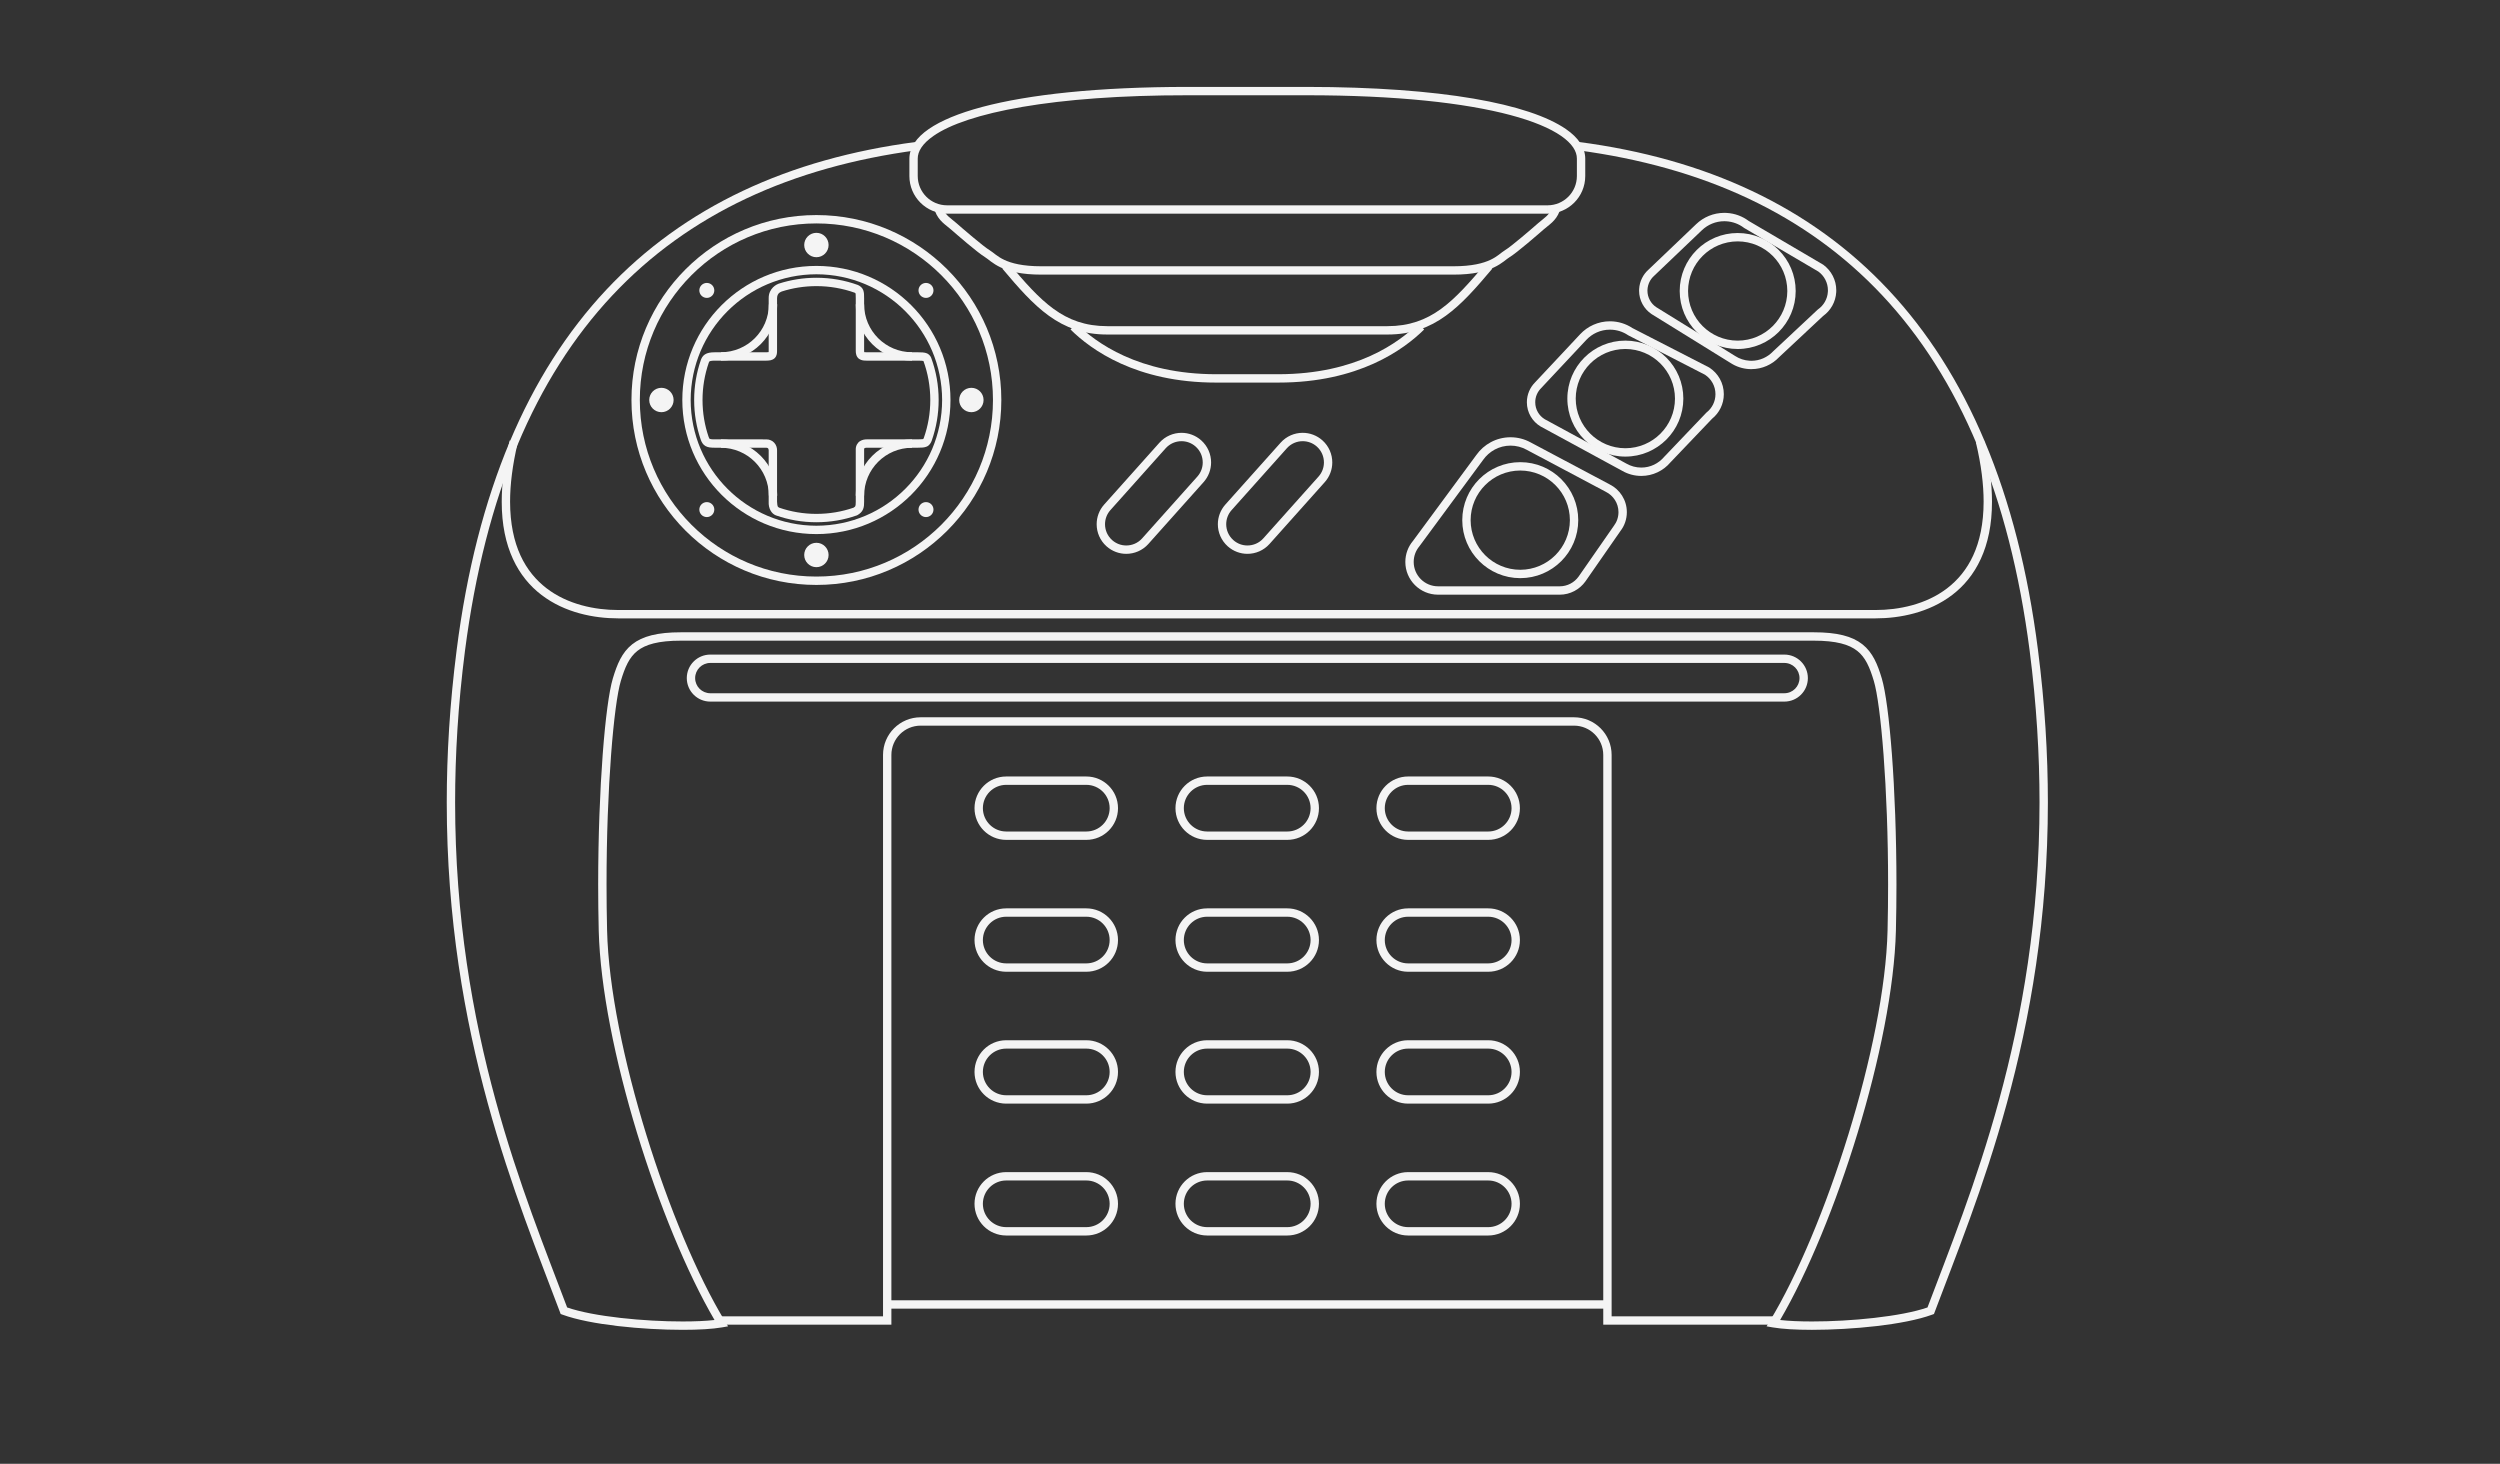 <svg height="350.257" viewBox="0 0 598.191 350.257" width="598.191" xmlns="http://www.w3.org/2000/svg"><rect x="0" y="0" width="598.191" height="350.257" fill="#333333" stroke="none"/><g fill="#f4f4f4"><path d="m424.144 317.612-1.441-.251.758-1.251c13.222-21.773 27.552-66.131 28.189-93.506.088-3.7.128-7.365.128-10.954.013-23.146-1.756-43.25-3.42-48.734-.987-3.296-2.014-5.638-3.955-7.171-1.938-1.54-5.016-2.451-10.42-2.449h-271.055c-5.404-.002-8.484.909-10.419 2.449-1.942 1.533-2.968 3.875-3.955 7.171-1.666 5.486-3.436 25.592-3.423 48.734 0 3.587.04 7.251.13 10.954.638 27.375 14.968 71.732 28.19 93.506l.759 1.251-1.445.251c-2.293.397-5.602.585-9.414.585-9.54-.009-22.083-1.172-28.77-3.632l-.429-.159-.158-.428c-9.944-26.517-27.1-66.108-27.096-121.998 0-11.465.722-23.616 2.373-36.48 9.629-75.631 49.143-113.55 109.86-121.529l.263 1.981c-59.949 8.02-98.435 44.767-108.139 119.802-1.641 12.78-2.356 24.843-2.356 36.226.004 55.184 16.81 94.281 26.805 120.862 6.306 2.2 18.513 3.366 27.647 3.355 2.958.002 5.607-.119 7.619-.35-13.216-22.615-27.022-65.771-27.708-93.196-.09-3.721-.13-7.4-.132-11.002.013-23.313 1.708-43.25 3.507-49.309 1.014-3.37 2.154-6.196 4.628-8.165 2.482-1.958 6.069-2.882 11.663-2.882h271.055c5.594 0 9.183.924 11.661 2.882 2.476 1.969 3.616 4.794 4.63 8.165 1.795 6.057 3.492 25.993 3.505 49.309-.002 3.604-.042 7.283-.131 11.002-.683 27.425-14.491 70.581-27.707 93.196 2.01.23 4.661.352 7.619.35 9.132.011 21.34-1.155 27.647-3.355 9.993-26.583 26.801-65.679 26.805-120.862-.002-11.381-.717-23.445-2.355-36.226-9.705-75.035-48.19-111.783-108.14-119.802h.002l.261-1.981c60.717 7.979 100.231 45.898 109.86 121.529 1.651 12.866 2.371 25.015 2.371 36.48.004 55.888-17.151 95.479-27.094 121.998l-.162.43-.427.157c-6.688 2.46-19.23 3.623-28.769 3.634-3.814-.002-7.122-.19-9.415-.587z"/><path d="m226.596 51.129c-4.97-.002-9-4.029-9-9.001v-4.167c.004-2.669 1.702-5.061 4.619-7.075 2.935-2.03 7.187-3.797 12.767-5.288 11.156-2.971 27.637-4.801 49.278-4.804h28.388c32.481.027 53.269 4.063 62.045 10.091 2.917 2.014 4.615 4.405 4.621 7.075v4.167c-.002 4.972-4.029 8.999-9.001 9.001v-1-1c3.867-.006 6.994-3.135 7-7v-4.167c.006-1.748-1.11-3.585-3.76-5.431-2.632-1.829-6.703-3.552-12.144-4.999-10.885-2.904-27.236-4.739-48.762-4.737h-28.388c-32.269-.027-52.98 4.188-60.906 9.736-2.649 1.846-3.764 3.683-3.76 5.431v4.167c.008 3.865 3.135 6.994 7 7h143.718v1 1h-143.715z"/><path d="m347.731 65.711h-98.553c-4.73.002-7.707-.77-9.727-1.719-2.004-.942-3.076-2.068-3.703-2.423-1.865-1.132-6.858-5.497-8.229-6.688-1.189-1.062-2.892-1.971-3.778-4.317l1.874-.703c.616 1.651 1.745 2.242 3.221 3.514 1.297 1.143 6.47 5.611 7.941 6.478 1.037.645 1.801 1.521 3.524 2.328 1.709.801 4.356 1.529 8.876 1.531h98.553c4.521-.002 7.17-.73 8.877-1.531 1.726-.807 2.487-1.683 3.526-2.328 1.469-.865 6.642-5.335 7.938-6.478 1.477-1.272 2.605-1.863 3.222-3.514h.002l1.871.701c-.884 2.348-2.587 3.257-3.777 4.319-1.371 1.19-6.364 5.555-8.228 6.688-.628.355-1.7 1.481-3.704 2.423-2.019.949-4.989 1.72-9.708 1.719-.004 0-.011 0-.018 0z"/><path d="m331.981 80.044h-67.051c-11.387.01-17.476-6.718-25.099-15.772l1.528-1.29c7.712 9.116 13.124 15.052 23.571 15.062h67.052c10.447-.01 15.857-5.946 23.569-15.062l.002.002 1.527 1.288c-7.617 9.047-13.701 15.772-25.072 15.772-.008 0-.018 0-.027 0z"/><path d="m256.146 78.84 1.401-1.426c4.628 4.533 14.829 12.121 33.465 12.131l14.887-.002c18.636-.008 28.837-7.596 33.466-12.129h.002l1.4 1.426c-4.872 4.802-15.67 12.713-34.868 12.703l-14.887.002c-19.198.009-29.996-7.903-34.866-12.705z"/><path d="m147.928 147.962c-5.875-.004-12.802-1.37-18.338-5.589-5.545-4.215-9.554-11.331-9.538-22.335 0-4.264.59-9.118 1.905-14.642l1.945.464c-1.286 5.398-1.851 10.099-1.851 14.178.017 10.54 3.72 16.885 8.752 20.745 5.039 3.856 11.55 5.182 17.125 5.18h300.832c5.574.002 12.084-1.323 17.124-5.18 5.03-3.86 8.733-10.208 8.75-20.745 0-4.079-.564-8.78-1.848-14.178h.002l1.945-.464c1.311 5.524 1.9 10.378 1.902 14.642.017 11.004-3.992 18.12-9.537 22.335-5.539 4.22-12.466 5.585-18.339 5.589z"/><path d="m384.623 316.96h-1.001v-136.331c-.007-3.867-3.136-6.994-7-7.002h-156.334c-3.865.008-6.991 3.135-7 7.002v136.333h-1c-13.694-.002-39.653-.002-39.692-.002v-1.999h38.693v-134.332c0-4.972 4.028-9.001 8.999-9.001h156.334c4.971 0 8.999 4.028 9.001 9.001v134.332h38.639v2.001c0-.002-23.666-.002-39.639-.002zm-212.027 0v.002z"/><path d="m212.263 313.127v-1.999h172v1.999z"/><path d="m240.763 200.961v-.999-1.002h19.167c3.083-.004 5.576-2.499 5.583-5.582-.006-3.084-2.5-5.579-5.583-5.583h-19.167c-3.085.004-5.579 2.499-5.584 5.583.006 3.083 2.501 5.578 5.584 5.582v1.002.999c-4.19 0-7.583-3.397-7.585-7.583.002-4.188 3.396-7.583 7.585-7.583h19.167c4.188 0 7.581 3.395 7.583 7.583-.002 4.186-3.395 7.583-7.583 7.583z"/><path d="m288.845 200.961v-.999-1.002l19.167.002c3.083-.006 5.578-2.501 5.582-5.584-.004-3.084-2.499-5.579-5.582-5.583h-19.167c-3.083.004-5.579 2.499-5.583 5.583.004 3.083 2.5 5.578 5.583 5.582v1.002.999c-4.188 0-7.583-3.397-7.583-7.583 0-4.188 3.395-7.583 7.583-7.583h19.167c4.188 0 7.583 3.395 7.583 7.583 0 4.186-3.395 7.583-7.583 7.583z"/><path d="m336.927 200.962v-1.001-1.001l19.168.002c3.083-.006 5.578-2.5 5.584-5.584-.006-3.085-2.499-5.579-5.584-5.584h-19.168c-3.081.005-5.576 2.499-5.582 5.584.006 3.084 2.501 5.578 5.582 5.582v1.001 1.001c-4.188-.002-7.582-3.396-7.582-7.584 0-4.189 3.395-7.583 7.582-7.585l19.168.002c4.189 0 7.583 3.394 7.583 7.583 0 4.188-3.394 7.582-7.583 7.584z"/><path d="m240.762 232.518v-1.002-.999h19.168c3.083-.005 5.577-2.501 5.582-5.584-.004-3.084-2.499-5.577-5.582-5.583h-19.168c-3.083.006-5.577 2.499-5.583 5.583.006 3.083 2.5 5.579 5.583 5.584v.999 1.002c-4.188-.002-7.583-3.396-7.583-7.585 0-4.188 3.395-7.583 7.583-7.583h19.168c4.188 0 7.582 3.396 7.583 7.583-.002 4.188-3.395 7.583-7.583 7.585z"/><path d="m288.844 232.518v-1.002-.999h19.167c3.083-.005 5.577-2.501 5.582-5.584-.005-3.084-2.499-5.577-5.582-5.583h-19.167c-3.083.006-5.577 2.499-5.583 5.583.006 3.083 2.5 5.579 5.583 5.584v.999 1.002c-4.188-.002-7.581-3.396-7.583-7.585.002-4.188 3.395-7.583 7.583-7.583h19.167c4.188 0 7.584 3.396 7.584 7.583 0 4.188-3.396 7.583-7.584 7.585z"/><path d="m336.927 232.517v-.999-1.001h19.168c3.083-.006 5.578-2.501 5.584-5.584-.006-3.083-2.499-5.577-5.584-5.582h-19.168c-3.081.005-5.576 2.499-5.582 5.582.006 3.083 2.501 5.578 5.582 5.584v1.001.999c-4.188 0-7.582-3.396-7.582-7.584 0-4.188 3.395-7.583 7.582-7.583h19.168c4.189 0 7.583 3.396 7.583 7.583 0 4.188-3.394 7.584-7.583 7.584z"/><path d="m240.762 264.073v-1.001-1h19.167c3.084-.006 5.578-2.5 5.584-5.584-.006-3.084-2.5-5.577-5.584-5.582h-19.167c-3.084.005-5.578 2.498-5.583 5.582.006 3.084 2.5 5.578 5.583 5.584v1 1.001c-4.189-.002-7.583-3.397-7.583-7.585 0-4.188 3.394-7.583 7.583-7.583h19.167c4.189 0 7.583 3.396 7.583 7.583 0 4.188-3.394 7.583-7.583 7.585z"/><path d="m288.846 264.073v-1.001-1h19.166c3.082-.006 5.578-2.5 5.582-5.584-.004-3.084-2.498-5.577-5.582-5.582h-19.166c-3.084.005-5.578 2.498-5.583 5.582.006 3.084 2.5 5.578 5.583 5.584v1 1.001c-4.189-.002-7.583-3.397-7.585-7.585.002-4.188 3.396-7.583 7.585-7.583h19.166c4.188 0 7.583 3.396 7.583 7.583 0 4.188-3.394 7.583-7.583 7.585z"/><path d="m336.927 264.073v-1.001-1h19.169c3.082-.006 5.577-2.5 5.582-5.584-.005-3.084-2.498-5.577-5.582-5.582h-19.169c-3.082.005-5.577 2.498-5.581 5.582.004 3.084 2.499 5.578 5.581 5.584v1 1.001c-4.188-.002-7.581-3.397-7.583-7.585.002-4.188 3.396-7.583 7.583-7.583h19.169c4.188 0 7.583 3.396 7.583 7.583 0 4.188-3.394 7.583-7.583 7.585z"/><path d="m240.762 295.628v-1.001-1.001h19.167c3.083-.005 5.578-2.499 5.583-5.582-.004-3.084-2.499-5.578-5.583-5.583h-19.167c-3.083.005-5.578 2.499-5.584 5.583.006 3.083 2.501 5.577 5.584 5.582v1.001 1.001c-4.188-.002-7.583-3.397-7.584-7.584.002-4.189 3.396-7.583 7.584-7.585h19.167c4.189.002 7.583 3.396 7.583 7.585 0 4.187-3.394 7.582-7.583 7.584z"/><path d="m288.846 295.628v-1.001-1.001l19.166.002c3.083-.007 5.578-2.501 5.582-5.584-.004-3.084-2.499-5.578-5.582-5.583h-19.166c-3.083.005-5.578 2.499-5.584 5.583.006 3.083 2.501 5.577 5.584 5.582v1.001 1.001c-4.189-.002-7.583-3.397-7.585-7.584.002-4.189 3.396-7.583 7.585-7.585l19.166.002c4.188 0 7.583 3.394 7.583 7.583 0 4.187-3.395 7.582-7.583 7.584z"/><path d="m336.927 295.628v-1.001-1.001l19.168.002c3.083-.007 5.578-2.501 5.583-5.584-.005-3.084-2.5-5.578-5.583-5.583h-19.168c-3.081.005-5.576 2.499-5.583 5.583.007 3.083 2.502 5.577 5.583 5.582v1.001 1.001c-4.187-.002-7.581-3.397-7.583-7.584.002-4.189 3.396-7.583 7.583-7.585l19.168.002c4.189 0 7.583 3.394 7.585 7.583-.002 4.187-3.396 7.582-7.585 7.584z"/><path d="m264.768 130.721c-1.564-1.396-2.365-3.341-2.363-5.284-.002-1.678.595-3.372 1.801-4.719l13.216-14.789c1.396-1.563 3.341-2.364 5.283-2.364 1.676 0 3.368.596 4.717 1.801 1.565 1.398 2.366 3.343 2.364 5.285 0 1.678-.596 3.368-1.801 4.717l-13.214 14.789-.745-.665.745.667c-1.398 1.563-3.343 2.361-5.286 2.361-1.677.001-3.37-.594-4.717-1.799zm14.145-23.459-13.216 14.791c-.869.972-1.292 2.175-1.292 3.384 0 1.4.571 2.785 1.696 3.792.971.867 2.177 1.29 3.384 1.292 1.4-.002 2.786-.571 3.794-1.695l-.001-.001 13.216-14.789c.867-.973 1.292-2.177 1.292-3.384-.002-1.402-.571-2.786-1.696-3.792-.973-.871-2.177-1.292-3.384-1.294-1.401.002-2.788.571-3.793 1.696z"/><path d="m298.485 132.52c-1.678.002-3.37-.596-4.717-1.799-1.564-1.397-2.366-3.343-2.364-5.286-.002-1.675.596-3.369 1.801-4.717l13.215-14.788c1.397-1.564 3.341-2.366 5.284-2.366 1.675 0 3.364.596 4.717 1.803 1.563 1.397 2.365 3.341 2.363 5.284 0 1.678-.596 3.368-1.801 4.717l-13.214 14.79c-1.397 1.562-3.337 2.361-5.278 2.361-.001.001-.003.001-.006.001zm9.428-25.258-13.215 14.79c-.87.973-1.292 2.176-1.294 3.383.002 1.401.573 2.786 1.698 3.794.971.868 2.174 1.292 3.384 1.292 1.401-.002 2.786-.571 3.794-1.696l13.213-14.788c.867-.975 1.292-2.178 1.294-3.386-.002-1.401-.57-2.786-1.695-3.792-.976-.87-2.179-1.292-3.386-1.294-1.402.003-2.787.572-3.793 1.697z"/><path d="m151.094 95.711c.002-24.439 19.813-44.25 44.251-44.25 24.439 0 44.25 19.811 44.25 44.25 0 24.438-19.811 44.25-44.25 44.251-24.438-.002-44.248-19.813-44.251-44.251zm14.376-29.876c-7.647 7.649-12.374 18.206-12.374 29.875 0 11.67 4.727 22.226 12.374 29.875 7.649 7.647 18.206 12.374 29.875 12.374 11.67 0 22.226-4.727 29.875-12.374 7.647-7.649 12.374-18.206 12.374-29.875 0-11.67-4.727-22.226-12.374-29.875-7.649-7.647-18.206-12.374-29.875-12.374-11.669 0-22.225 4.727-29.875 12.374z"/><path d="m163.262 95.711c0-17.719 14.365-32.081 32.083-32.083 17.719.002 32.083 14.365 32.083 32.083 0 17.721-14.365 32.083-32.083 32.083-17.718 0-32.083-14.362-32.083-32.083zm1.999 0c.03 16.615 13.469 30.054 30.084 30.084 16.615-.031 30.054-13.469 30.083-30.084-.028-16.615-13.467-30.054-30.083-30.083-16.615.029-30.053 13.468-30.084 30.083z"/><path d="m344.095 142.295v-.002-.998-1.002h29.083c1.879 0 3.536-.923 4.544-2.336l8.411-12.101c.709-.918 1.129-2.062 1.129-3.311 0-2.128-1.225-3.966-3.034-4.868l-18.97-10.076c-1.14-.622-2.44-.975-3.829-.975-2.717 0-5.11 1.351-6.574 3.44l-15.238 20.657c-.847 1.015-1.354 2.312-1.354 3.737.004 3.222 2.61 5.828 5.832 5.832v1.002.998c-4.325 0-7.833-3.506-7.833-7.832 0-1.906.686-3.665 1.783-4.974l15.185-20.589c1.807-2.58 4.808-4.271 8.199-4.271 1.729 0 3.365.441 4.776 1.212l18.937 10.06c2.44 1.212 4.119 3.735 4.121 6.647 0 1.704-.579 3.282-1.519 4.493l-8.387 12.07c-1.372 1.926-3.633 3.186-6.18 3.186h-29.082z"/><path d="m349.887 124.46c0-7.663 6.212-13.873 13.876-13.875 7.661.002 13.873 6.212 13.875 13.875-.002 7.663-6.214 13.875-13.875 13.877-7.664-.002-13.876-6.214-13.876-13.877zm2 0c.013 6.559 5.317 11.864 11.876 11.876 6.557-.013 11.862-5.318 11.874-11.876-.012-6.559-5.317-11.861-11.874-11.874-6.559.013-11.864 5.315-11.876 11.874z"/><path d="m375.031 95.377c.002-7.664 6.214-13.874 13.877-13.875 7.661.002 13.873 6.212 13.875 13.875-.002 7.663-6.214 13.875-13.875 13.875-7.663 0-13.875-6.211-13.877-13.875zm2.002 0c.011 6.56 5.315 11.864 11.875 11.875 6.558-.01 11.862-5.315 11.873-11.875-.011-6.558-5.315-11.862-11.873-11.875-6.559.013-11.864 5.317-11.875 11.875z"/><path d="m401.913 69.631c0-7.663 6.212-13.875 13.875-13.875 7.663 0 13.874 6.211 13.876 13.875-.002 7.663-6.213 13.875-13.876 13.875-7.663-.001-13.875-6.212-13.875-13.875zm2.001 0c.011 6.558 5.315 11.863 11.874 11.875 6.558-.012 11.862-5.317 11.875-11.875-.013-6.558-5.317-11.863-11.875-11.875-6.559.012-11.863 5.317-11.874 11.875z"/><path d="m388.24 112.704-19.599-10.65c-1.974-1.176-3.297-3.335-3.297-5.801 0-1.861.756-3.553 1.953-4.75l10.79-11.523c1.777-1.907 4.32-3.102 7.132-3.102 1.987 0 3.846.597 5.388 1.623l18.311 9.407-.457.89.457-.89.046.025.039.025c2.085 1.342 3.467 3.691 3.467 6.357 0 2.376-1.099 4.501-2.813 5.884l-9.973 10.45c-1.67 1.974-4.175 3.229-6.964 3.229-1.631-.001-3.169-.43-4.48-1.174zm-8.691-31.359-10.813 11.549c-.86.863-1.39 2.044-1.39 3.359-.003 1.736.929 3.251 2.286 4.063l19.579 10.64c1.036.588 2.229.921 3.51.923 2.183-.002 4.127-.979 5.478-2.568l10.111-10.596.052-.04c1.286-1.021 2.107-2.591 2.107-4.36.002-1.945-.995-3.651-2.507-4.649l-18.371-9.44-.048-.031c-1.236-.832-2.718-1.315-4.323-1.315-2.241-.001-4.25.945-5.671 2.465z"/><path d="m418.546 88.314c-1.629-.092-3.141-.608-4.407-1.424l-18.966-11.741c-1.805-1.217-2.978-3.283-2.978-5.591 0-.124.002-.259.013-.385.104-1.859.957-3.507 2.219-4.632l11.421-10.898c1.758-1.683 4.142-2.71 6.737-2.71.182 0 .372.004.56.017 1.979.111 3.794.808 5.273 1.914l17.764 10.435-.506.862.506-.862.048.027.036.025c1.895 1.382 3.111 3.622 3.111 6.114 0 .145-.002.282-.009.431-.135 2.371-1.352 4.434-3.143 5.718l-10.545 9.866c-1.667 1.758-4.029 2.846-6.612 2.846-.174.001-.348-.003-.522-.012zm-11.317-33.226-11.446 10.921c-.909.813-1.503 1.964-1.581 3.3-.004.067-.008.15-.008.249 0 1.62.826 3.074 2.063 3.912l18.949 11.729c1.003.644 2.175 1.045 3.445 1.116.139.009.278.013.416.013 2.017 0 3.856-.847 5.205-2.265l10.687-10.005.059-.04c1.343-.949 2.253-2.467 2.351-4.218.007-.121.009-.232.009-.334 0-1.825-.885-3.461-2.271-4.48l-17.783-10.445-.049-.036c-1.189-.901-2.641-1.468-4.253-1.56-.142-.008-.286-.013-.437-.013-2.063 0-3.952.816-5.356 2.156z"/><path d="m185.722 123.34-.051-.018-.047-.021c-.967-.366-1.788-1.578-1.696-3.257v-12.323c-.055-.374-.11-.572-.583-.595h-12.333c-.901-.008-1.542-.041-2.18-.378-.654-.357-.95-.977-1.15-1.514-1.03-2.987-1.588-6.193-1.585-9.523-.002-3.347.562-6.567 1.61-9.597.123-.323.355-.921.964-1.313.601-.38 1.318-.503 2.341-.507h12.302c.293.003.491-.02.6-.04.008-.083.015-.214.014-.377v-12.5c-.033-2.47 2.031-3.381 2.345-3.478l.045-.018.047-.017c2.83-.911 5.85-1.403 8.979-1.403 3.468 0 6.796.603 9.883 1.712l.059.021.055.029c.441.204 1.001.603 1.22 1.232.207.595.192 1.116.2 1.922v12.531c-.001.163.012.279.024.349.008.001.017.003.027.005.114.021.321.033.595.033h12.271c.846.006 1.391.022 1.933.19.558.143 1.052.697 1.2 1.144 1.154 3.145 1.784 6.542 1.784 10.083 0 3.408-.584 6.685-1.676 9.776-.171.45-.499 1.067-1.156 1.361-.625.268-1.202.268-2.084.278h-12.302c-.207-.004-.441.058-.513.11-.062.07-.078-.004-.103.296v12.511c-.006.644-.006 1.208-.253 1.816-.251.617-.77 1.079-1.369 1.403l-.076.043-.084.029c-3.018 1.054-6.262 1.625-9.636 1.625-3.367.001-6.608-.569-9.621-1.62zm9.623-.38c3.112 0 6.1-.52 8.883-1.48.353-.212.39-.297.436-.394.055-.11.104-.435.098-1.042v-12.511c-.024-.856.439-1.632 1.02-1.978.572-.36 1.144-.423 1.596-.427l12.302-.002c.461.002.794-.012.999-.041.159-.02.221-.041.242-.05h-.001c.018-.019.076-.119.13-.26 1.001-2.834 1.545-5.884 1.545-9.063 0-3.299-.585-6.458-1.64-9.337-.142-.039-.568-.086-1.275-.081h-12.271c-.627-.016-1.216.01-1.864-.431-.656-.496-.789-1.265-.782-1.955v-12.531c.013-.788-.042-1.151-.069-1.22-.009-.011-.071-.056-.201-.125-2.859-1.018-5.936-1.571-9.146-1.571-2.895 0-5.679.449-8.294 1.285-.373.197-1.091.376-1.123 1.631v12.5c-.014.527.024 1.169-.54 1.794-.604.572-1.281.609-2.074.623h-12.302c-.852-.006-1.195.137-1.248.182-.045.035-.062.028-.18.325-.964 2.791-1.489 5.787-1.489 8.911 0 3.107.521 6.091 1.465 8.839.178.443.219.435.239.447.037.037.404.139 1.213.129l12.333.002c.787-.01 1.506.331 1.943.846.443.511.638 1.138.64 1.747v12.323c.092 1.378.171 1.188.528 1.433 2.785.961 5.771 1.482 8.887 1.482z"/><path d="m204.761 118.598c.002-7.433 6.027-13.458 13.46-13.458v1.999c-6.329.012-11.447 5.131-11.46 11.459z"/><path d="m183.969 118.598c-.01-6.329-5.128-11.447-11.458-11.458v-2.002c7.434.002 13.458 6.027 13.458 13.46z"/><path d="m204.761 72.826h.002 1.999c.012 6.329 5.13 11.446 11.46 11.458v2.001c-7.434-.002-13.459-6.025-13.461-13.459z"/><path d="m172.511 84.285c6.329-.012 11.447-5.13 11.459-11.458h1.999c0 7.433-6.025 13.458-13.458 13.459z"/><circle cx="195.346" cy="58.628" r="2.917"/><circle cx="169.124" cy="69.489" r="1.792"/><circle cx="158.262" cy="95.711" r="2.917"/><circle cx="195.345" cy="132.795" r="2.917"/><circle cx="232.429" cy="95.712" r="2.917"/><circle cx="169.124" cy="121.933" r="1.792"/><circle cx="221.567" cy="121.934" r="1.792"/><circle cx="221.568" cy="69.49" r="1.792"/><path d="m169.956 167.878v-1.001-.999h257c2.002-.004 3.621-1.624 3.625-3.625-.004-2.003-1.623-3.623-3.625-3.627h-257c-2.001.004-3.623 1.624-3.625 3.627.002 2.001 1.624 3.621 3.625 3.625v.999 1.001c-3.106-.002-5.624-2.52-5.624-5.625 0-3.106 2.518-5.624 5.624-5.626h257c3.106.002 5.624 2.52 5.624 5.626 0 3.105-2.518 5.623-5.624 5.625z"/></g></svg>